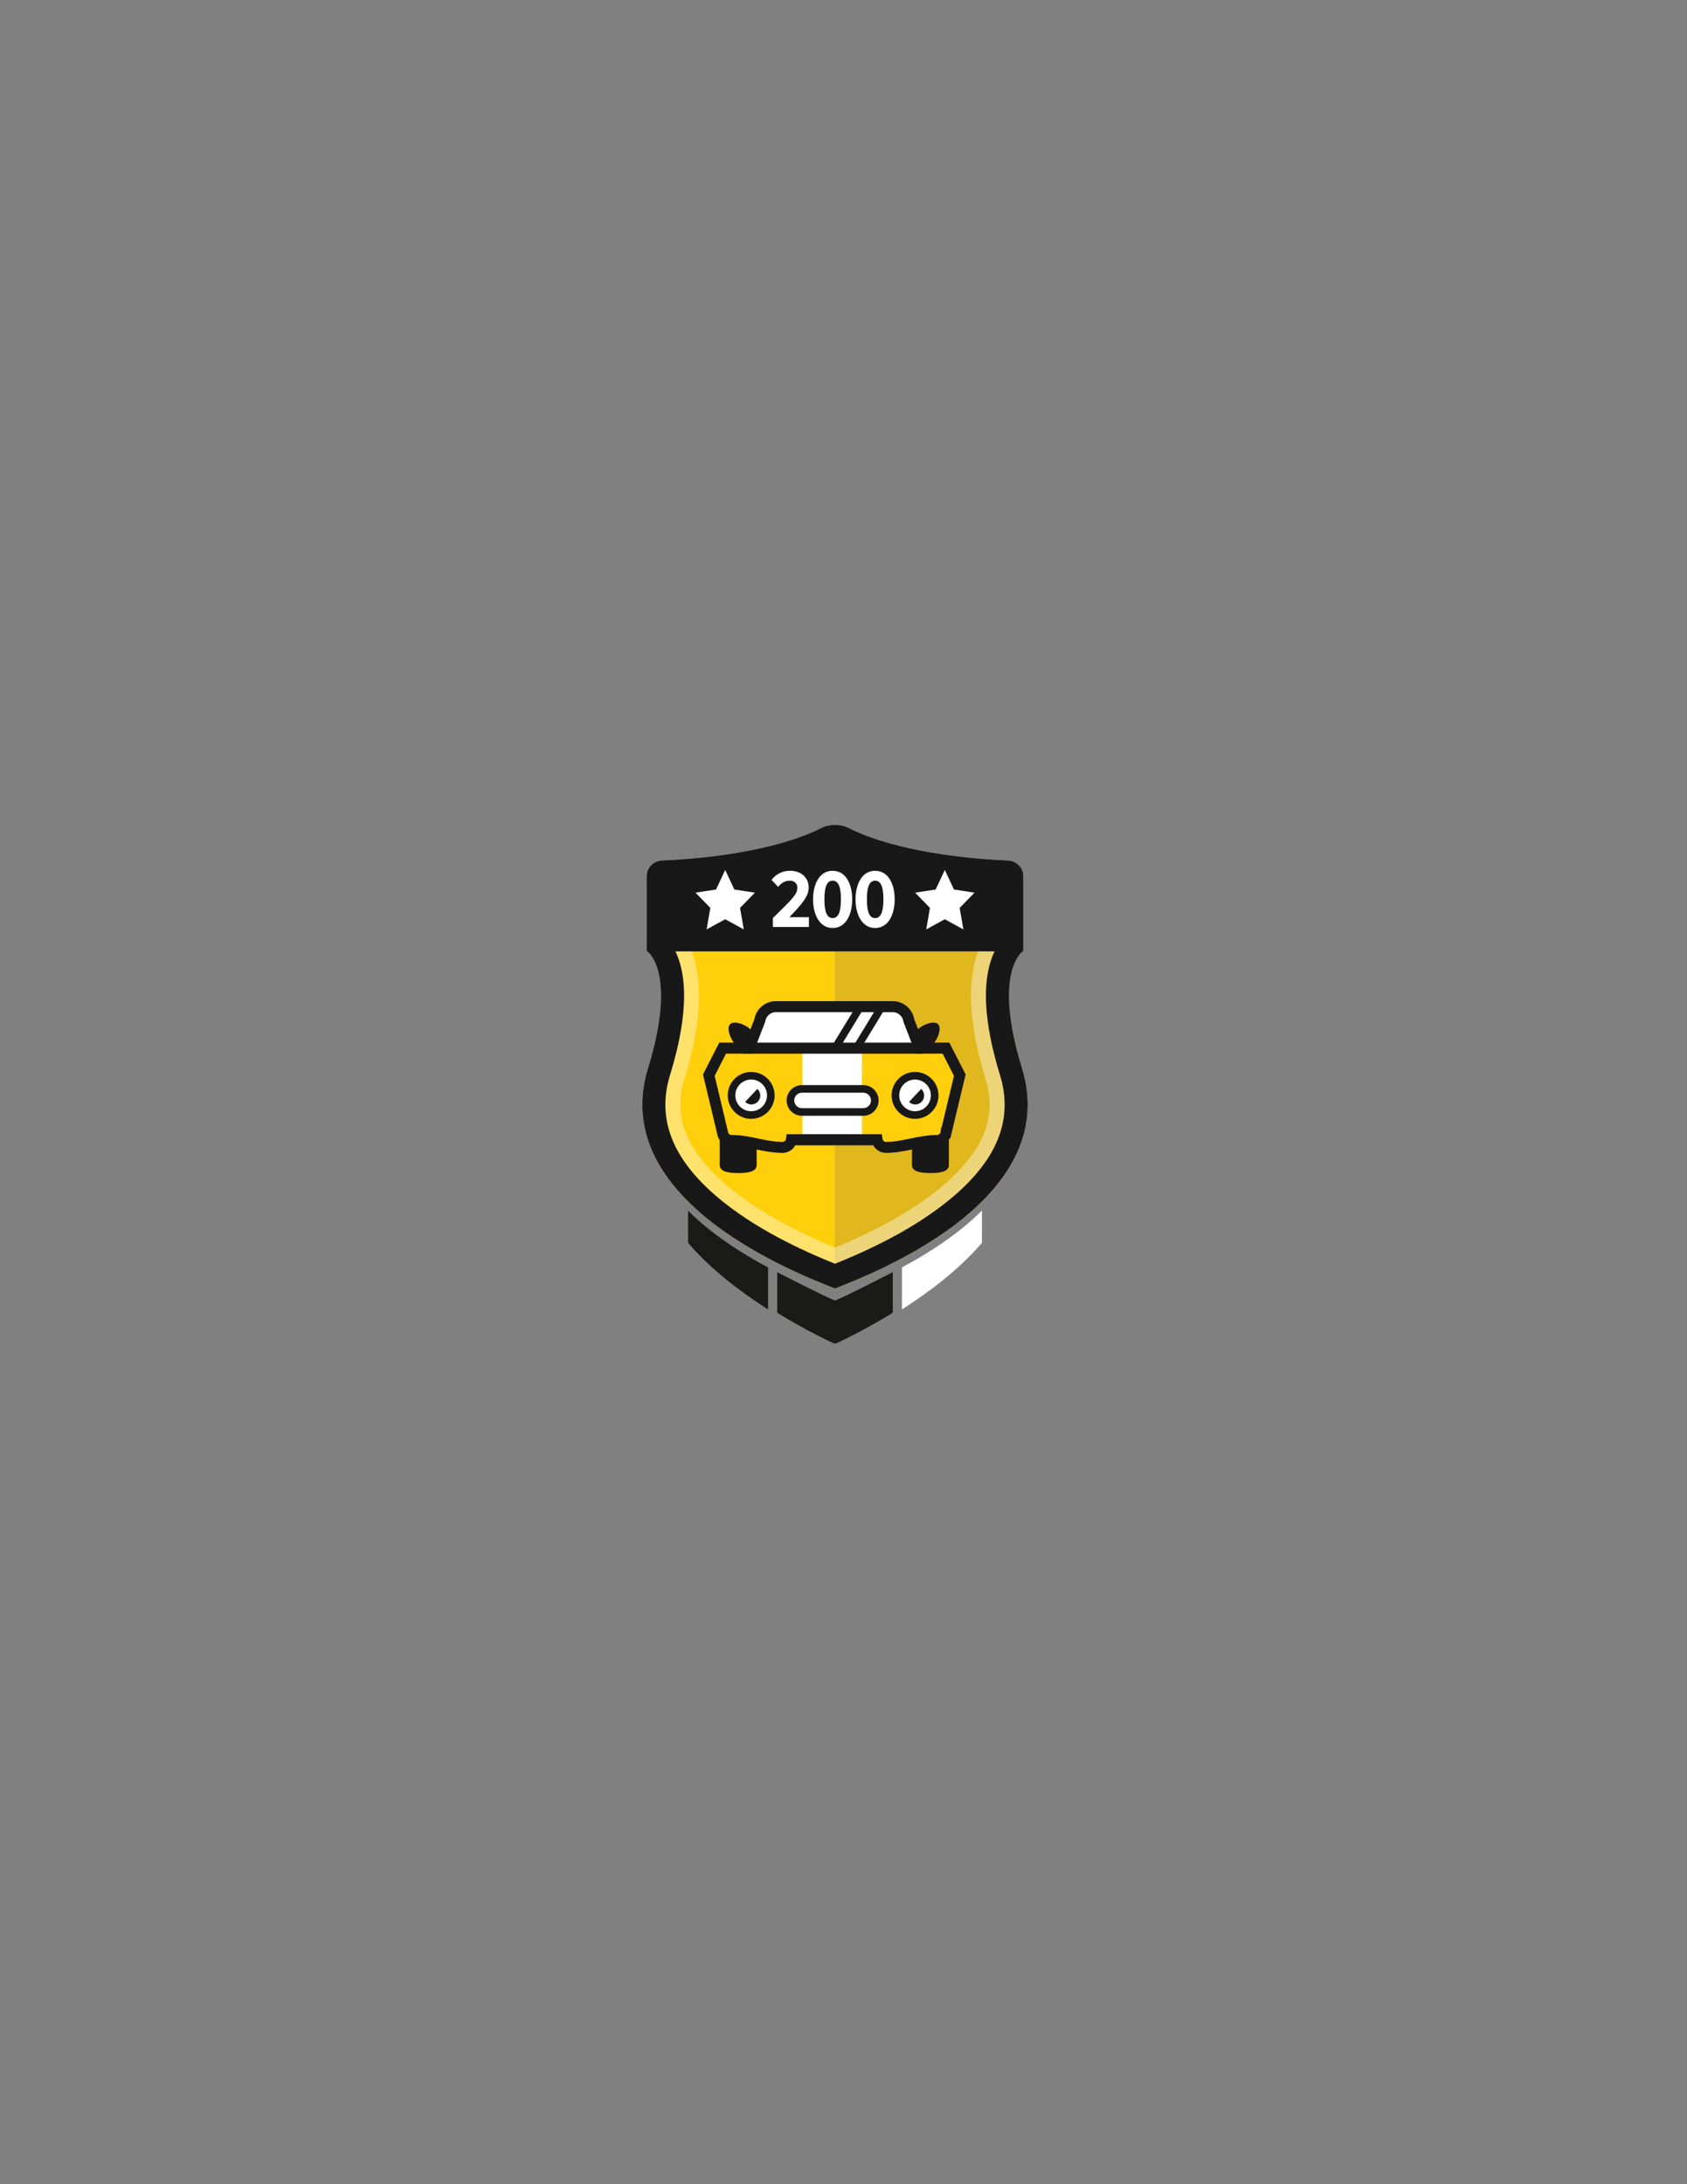<?xml version="1.0" encoding="utf-8"?>
<!-- Generator: Adobe Illustrator 16.0.0, SVG Export Plug-In . SVG Version: 6.00 Build 0)  -->
<!DOCTYPE svg PUBLIC "-//W3C//DTD SVG 1.1//EN" "http://www.w3.org/Graphics/SVG/1.1/DTD/svg11.dtd">
<svg version="1.1" id="Layer_1" xmlns="http://www.w3.org/2000/svg" xmlns:xlink="http://www.w3.org/1999/xlink" x="0px" y="0px"
	 width="612px" height="792px" viewBox="0 0 612 792" enable-background="new 0 0 612 792" xml:space="preserve">
<rect x="0" y="0" width="612" height="792" fill="#808080" stroke="none"/>
<path fill="none" d="M346.63,60"/>
<path fill="none" d="M346.63,3305.597"/>
<path fill="#FECF0A" d="M370.752,387.303c-10.15-32.987-1.588-41.101,0.215-42.339H303.35h-68.482
	c1.803,1.238,10.365,9.352,0.217,42.339c-14.918,48.481,55.283,74.915,67.834,79.935c0.136-0.054,0.281-0.112,0.432-0.172
	C316.986,461.639,385.507,435.257,370.752,387.303"/>
<g opacity="0.6">
	<g>
		<defs>
			<rect id="SVGID_1_" x="302.85" y="344.96" width="69.471" height="122.101"/>
		</defs>
		<clipPath id="SVGID_2_">
			<use xlink:href="#SVGID_1_"  overflow="visible"/>
		</clipPath>
		<path clip-path="url(#SVGID_2_)" fill="#CDA72C" d="M370.25,387.303c-10.15-32.987-1.588-41.101,0.215-42.339h-67.617v122.102
			C316.484,461.639,385.005,435.257,370.25,387.303"/>
	</g>
</g>
<g opacity="0.4">
	<g>
		<defs>
			<rect id="SVGID_3_" x="233.01" y="299.19" width="139.811" height="168.05"/>
		</defs>
		<clipPath id="SVGID_4_">
			<use xlink:href="#SVGID_3_"  overflow="visible"/>
		</clipPath>
		<path clip-path="url(#SVGID_4_)" fill="#FFFFFF" d="M302.918,313.247c12.872,6.204,32.309,10.53,54.446,12.167v14.542
			c-1.519,2.447-2.944,5.632-3.908,9.729c-2.505,10.653-1.122,24.675,4.109,41.676c2.329,7.568,1.856,14.6-1.445,21.499
			c-3.05,6.373-8.519,12.725-16.251,18.875c-12.736,10.132-28.21,17.049-36.951,20.637c-8.742-3.588-24.216-10.505-36.953-20.637
			c-7.732-6.15-13.199-12.502-16.25-18.875c-3.301-6.898-3.774-13.931-1.445-21.499c5.23-17.001,6.613-31.023,4.109-41.676
			c-0.963-4.097-2.391-7.282-3.908-9.729v-14.542C270.608,323.777,290.045,319.451,302.918,313.247 M302.918,299.186
			c-1.727,0-3.453,0.347-4.796,1.037c-9.942,5.12-29.271,10.588-57.983,11.864c-3.017,0.134-5.465,2.57-5.465,5.589v27.161
			c0,0,11.262,7.192,0.409,42.466c-14.917,48.482,55.285,74.915,67.835,79.934c12.549-5.019,82.75-31.451,67.834-79.934
			c-10.854-35.274,0.409-42.466,0.409-42.466v-27.161c0-3.019-2.448-5.455-5.465-5.589c-28.713-1.276-48.042-6.744-57.983-11.864
			C306.37,299.532,304.645,299.186,302.918,299.186"/>
	</g>
</g>
<path fill="#191818" d="M371.162,317.676c0-3.02-2.449-5.455-5.466-5.589c-28.713-1.276-48.042-6.744-57.983-11.865
	c-2.686-1.382-6.905-1.382-9.59,0c-9.943,5.121-29.272,10.589-57.984,11.865c-3.016,0.134-5.465,2.569-5.465,5.589v27.161
	c0,0,0.069,0.041,0.194,0.127h136.099c0.125-0.086,0.195-0.127,0.195-0.127V317.676z"/>
<path fill="#191818" d="M302.918,307.552c0.526,0,0.893,0.091,1.006,0.13c13.129,6.748,34.478,11.32,58.871,12.638v21.295
	c-1.498,2.069-3.056,5.072-4.053,9.313c-2.281,9.702-0.93,22.77,4.014,38.836c5.107,16.6-1.273,31.719-19.506,46.221
	c-14.387,11.444-31.92,18.869-40.332,22.248c-8.412-3.379-25.947-10.804-40.334-22.248c-18.232-14.502-24.611-29.621-19.505-46.221
	c4.943-16.066,6.294-29.134,4.013-38.836c-0.996-4.241-2.555-7.243-4.053-9.313V320.32c24.393-1.318,45.743-5.89,58.872-12.638
	C302.023,307.643,302.391,307.552,302.918,307.552 M302.918,299.186c-1.727,0-3.453,0.346-4.796,1.037
	c-9.942,5.12-29.271,10.588-57.983,11.864c-3.017,0.134-5.465,2.57-5.465,5.589v27.161c0,0,11.264,7.192,0.409,42.466
	c-14.917,48.482,55.285,74.915,67.835,79.934c12.549-5.019,82.75-31.451,67.834-79.934c-10.854-35.274,0.409-42.466,0.409-42.466
	v-27.161c0-3.019-2.448-5.455-5.465-5.589c-28.713-1.276-48.042-6.744-57.983-11.864
	C306.37,299.531,304.645,299.186,302.918,299.186"/>
<path fill="#FFFFFF" d="M280.381,336.132v-3.251c7.348-7.135,8.883-8.731,8.883-11.019c0-1.535-1.176-2.529-2.681-2.529
	c-1.776,0-3.19,0.813-4.274,2.258l-2.408-2.529c1.625-2.168,4.003-3.311,6.744-3.311c3.883,0,6.713,2.348,6.713,6.081
	c0,3.041-2.047,5.63-7.016,10.748h7.105v3.552H280.381z"/>
<path fill="#FFFFFF" d="M294.951,326.106c0-5.179,2.137-10.355,7.104-10.355c4.997,0,7.104,5.177,7.104,10.355
	c0,5.147-2.076,10.387-7.104,10.387C297.088,336.493,294.951,331.254,294.951,326.106 M305.066,326.106
	c0-3.884-0.662-6.773-3.011-6.773c-2.317,0-2.979,2.89-2.979,6.773c0,3.854,0.662,6.805,2.979,6.805
	C304.404,332.911,305.066,329.961,305.066,326.106"/>
<path fill="#FFFFFF" d="M310.363,326.106c0-5.179,2.137-10.355,7.104-10.355c4.998,0,7.105,5.177,7.105,10.355
	c0,5.147-2.076,10.387-7.105,10.387C312.5,336.493,310.363,331.254,310.363,326.106 M320.479,326.106
	c0-3.884-0.662-6.773-3.012-6.773c-2.318,0-2.98,2.89-2.98,6.773c0,3.854,0.662,6.805,2.98,6.805
	C319.816,332.911,320.479,329.961,320.479,326.106"/>
<path fill="#191818" d="M337.535,403.811c-2.641,0-6.695,0.223-6.695,2.862v15.822c0,2.64,4.055,2.863,6.695,2.863
	c2.639,0,6.694-0.224,6.694-2.863v-15.822C344.229,404.033,340.174,403.811,337.535,403.811"/>
<path fill="#191818" d="M267.799,403.811c-2.639,0-6.695,0.223-6.695,2.862v15.822c0,2.64,4.057,2.863,6.695,2.863
	c2.64,0,6.695-0.224,6.695-2.863v-15.822C274.494,404.033,270.438,403.811,267.799,403.811"/>
<path fill="#FECF0A" d="M262.02,380.321l-4.879,9.532l4.961,20.693c0.129,1.675,1.525,2.994,3.232,2.994
	c6.493,0,12.064,2.508,18.557,2.508c1.629,0,2.972-1.198,3.207-2.761h31.095c0.235,1.563,1.579,2.761,3.206,2.761
	c6.492,0,12.064-2.508,18.558-2.508c1.628,0,2.972-1.198,3.206-2.762h0.014l5.018-20.926l-4.88-9.532H262.02z"/>
<path fill="#FFFFFF" d="M343.176,380.053h-9.592l-3.902-10.064c-0.381-2.744-2.936-4.969-5.707-4.969h-42.617
	c-2.771,0-5.325,2.226-5.705,4.969l-3.903,10.064h-9.592l-0.138,0.269h81.295L343.176,380.053z"/>
<rect x="291.121" y="381.324" fill="#FFFFFF" width="21.574" height="33.363"/>
<path fill="#FFFFFF" d="M279.634,397.196c0,3.937-3.19,7.127-7.126,7.127c-3.938,0-7.127-3.19-7.127-7.127
	c0-3.936,3.189-7.127,7.127-7.127C276.443,390.069,279.634,393.261,279.634,397.196"/>
<path fill="#191818" d="M272.508,405.703c-4.691,0-8.508-3.815-8.508-8.507c0-4.689,3.816-8.507,8.508-8.507
	c4.689,0,8.506,3.817,8.506,8.507C281.014,401.888,277.197,405.703,272.508,405.703 M272.508,391.449
	c-3.17,0-5.748,2.578-5.748,5.747s2.578,5.747,5.748,5.747c3.168,0,5.746-2.578,5.746-5.747S275.676,391.449,272.508,391.449"/>
<path fill="#191818" d="M274.734,394.864l-4.41,4.692c0.582,0.572,1.379,0.926,2.26,0.926c1.777,0,3.22-1.442,3.22-3.221
	C275.804,396.309,275.391,395.454,274.734,394.864"/>
<path fill="#FFFFFF" d="M339.082,397.196c0,3.937-3.191,7.127-7.127,7.127c-3.937,0-7.127-3.19-7.127-7.127
	c0-3.936,3.19-7.127,7.127-7.127C335.891,390.069,339.082,393.261,339.082,397.196"/>
<path fill="#191818" d="M331.955,405.703c-4.691,0-8.507-3.815-8.507-8.507c0-4.689,3.815-8.507,8.507-8.507
	c4.689,0,8.506,3.817,8.506,8.507C340.461,401.888,336.645,405.703,331.955,405.703 M331.955,391.449
	c-3.17,0-5.746,2.578-5.746,5.747s2.576,5.747,5.746,5.747c3.168,0,5.746-2.578,5.746-5.747S335.123,391.449,331.955,391.449"/>
<path fill="#191818" d="M334.182,394.864l-4.409,4.692c0.581,0.572,1.378,0.926,2.259,0.926c1.778,0,3.221-1.442,3.221-3.221
	C335.252,396.309,334.838,395.454,334.182,394.864"/>
<path fill="#FFFFFF" d="M317.354,399.025c0-2.312-1.875-4.187-4.188-4.187H290.93c-2.313,0-4.188,1.875-4.188,4.187
	c0,2.313,1.875,4.188,4.188,4.188h22.236C315.479,403.213,317.354,401.339,317.354,399.025"/>
<path fill="#191818" d="M313.165,404.593H290.93c-3.068,0-5.566-2.498-5.566-5.567c0-3.069,2.498-5.566,5.566-5.566h22.235
	c3.069,0,5.567,2.498,5.567,5.566C318.732,402.095,316.234,404.593,313.165,404.593 M290.93,396.219
	c-1.548,0-2.808,1.259-2.808,2.807c0,1.549,1.26,2.807,2.808,2.807h22.235c1.548,0,2.808-1.258,2.808-2.807
	c0-1.548-1.26-2.807-2.808-2.807H290.93z"/>
<rect x="269.298" y="378.071" fill="#191818" width="65.472" height="4"/>
<path fill="#191718" d="M338.525,378.577c-1.502,1.502-3.938,1.502-5.439,0c-1.502-1.502-1.502-3.938,0-5.44
	s5.711-3.276,7.214-1.773C341.802,372.866,340.027,377.075,338.525,378.577"/>
<path fill="#191718" d="M266.658,378.577c1.502,1.502,3.938,1.502,5.439,0c1.502-1.502,1.502-3.938,0-5.44s-5.711-3.276-7.213-1.773
	C263.383,372.866,265.156,377.075,266.658,378.577"/>
<rect x="306.298" y="363.5" transform="matrix(0.854 0.521 -0.521 0.854 238.776 -105.772)" fill="#191818" width="2.759" height="17.338"/>
<rect x="314.075" y="363.501" transform="matrix(0.854 0.521 -0.521 0.854 239.914 -109.821)" fill="#191818" width="2.759" height="17.337"/>
<path fill="#191818" d="M321.398,418.05c-1.956,0-3.713-1.11-4.611-2.762h-28.283c-0.898,1.651-2.656,2.762-4.613,2.762
	c-3.452,0-6.62-0.659-9.686-1.296c-2.998-0.625-5.83-1.213-8.871-1.213c-2.662,0-4.918-2.035-5.211-4.664l-5.101-21.275
	l5.911-11.548h9.445l3.33-8.588c0.633-3.634,3.942-6.446,7.648-6.446h42.617c3.707,0,7.017,2.812,7.648,6.446l3.33,8.588h9.445
	l5.912,11.548l-5.557,23.179h-0.187c-0.897,1.651-2.655,2.761-4.612,2.761c-3.04,0-5.873,0.588-8.871,1.213
	C328.021,417.391,324.852,418.05,321.398,418.05 M285.375,411.288h34.539l0.256,1.702c0.092,0.604,0.619,1.06,1.229,1.06
	c3.04,0,5.873-0.589,8.872-1.214c3.063-0.637,6.233-1.295,9.685-1.295c0.609,0,1.139-0.455,1.229-1.058l0.255-1.703h0.161
	l4.476-18.674l-4.122-8.053h-9.738l-4.483-11.559l-0.032-0.23c-0.243-1.759-1.949-3.245-3.725-3.245h-42.617
	c-1.775,0-3.48,1.486-3.725,3.245l-0.031,0.23l-4.484,11.559h-9.738l-4.121,8.053l4.838,20.287c0.05,0.644,0.593,1.147,1.238,1.147
	c3.452,0,6.621,0.658,9.687,1.295c2.997,0.625,5.831,1.214,8.87,1.214c0.609,0,1.138-0.455,1.229-1.059L285.375,411.288z"/>
<polygon fill="#FFFFFF" points="273.863,323.677 266.405,322.546 263.084,315.448 259.764,322.546 252.305,323.677 257.695,329.211 
	256.348,337.006 263.084,333.325 269.82,337.006 268.473,329.211 "/>
<polygon fill="#FFFFFF" points="353.529,323.677 346.072,322.546 342.75,315.448 339.431,322.546 331.972,323.677 337.361,329.211 
	336.014,337.006 342.75,333.325 349.487,337.006 348.141,329.211 "/>
<path fill="#1A1A19" d="M302.891,471.57c-3.51-1.403-11.533-5.484-20.939-10.254v14.698c11.414,7.014,20.566,11.113,20.566,11.113
	l0.399-0.001l0.399,0.001c0,0,9.152-4.1,20.567-11.113v-14.726c-9.063,4.597-16.849,8.632-20.562,10.109
	C303.173,471.458,303.027,471.517,302.891,471.57"/>
<path fill="#1A1A19" d="M249.621,450.647c8.119,9.569,19.146,17.858,29.014,24.17v-15.224c-9.689-5.161-20.402-12.017-29.014-20.575
	V450.647z"/>
<path fill="#FFFFFF" d="M327.2,474.817c9.868-6.312,20.895-14.601,29.014-24.17v-11.686c-8.606,8.569-19.317,15.433-29.014,20.602
	V474.817z"/>
</svg>
